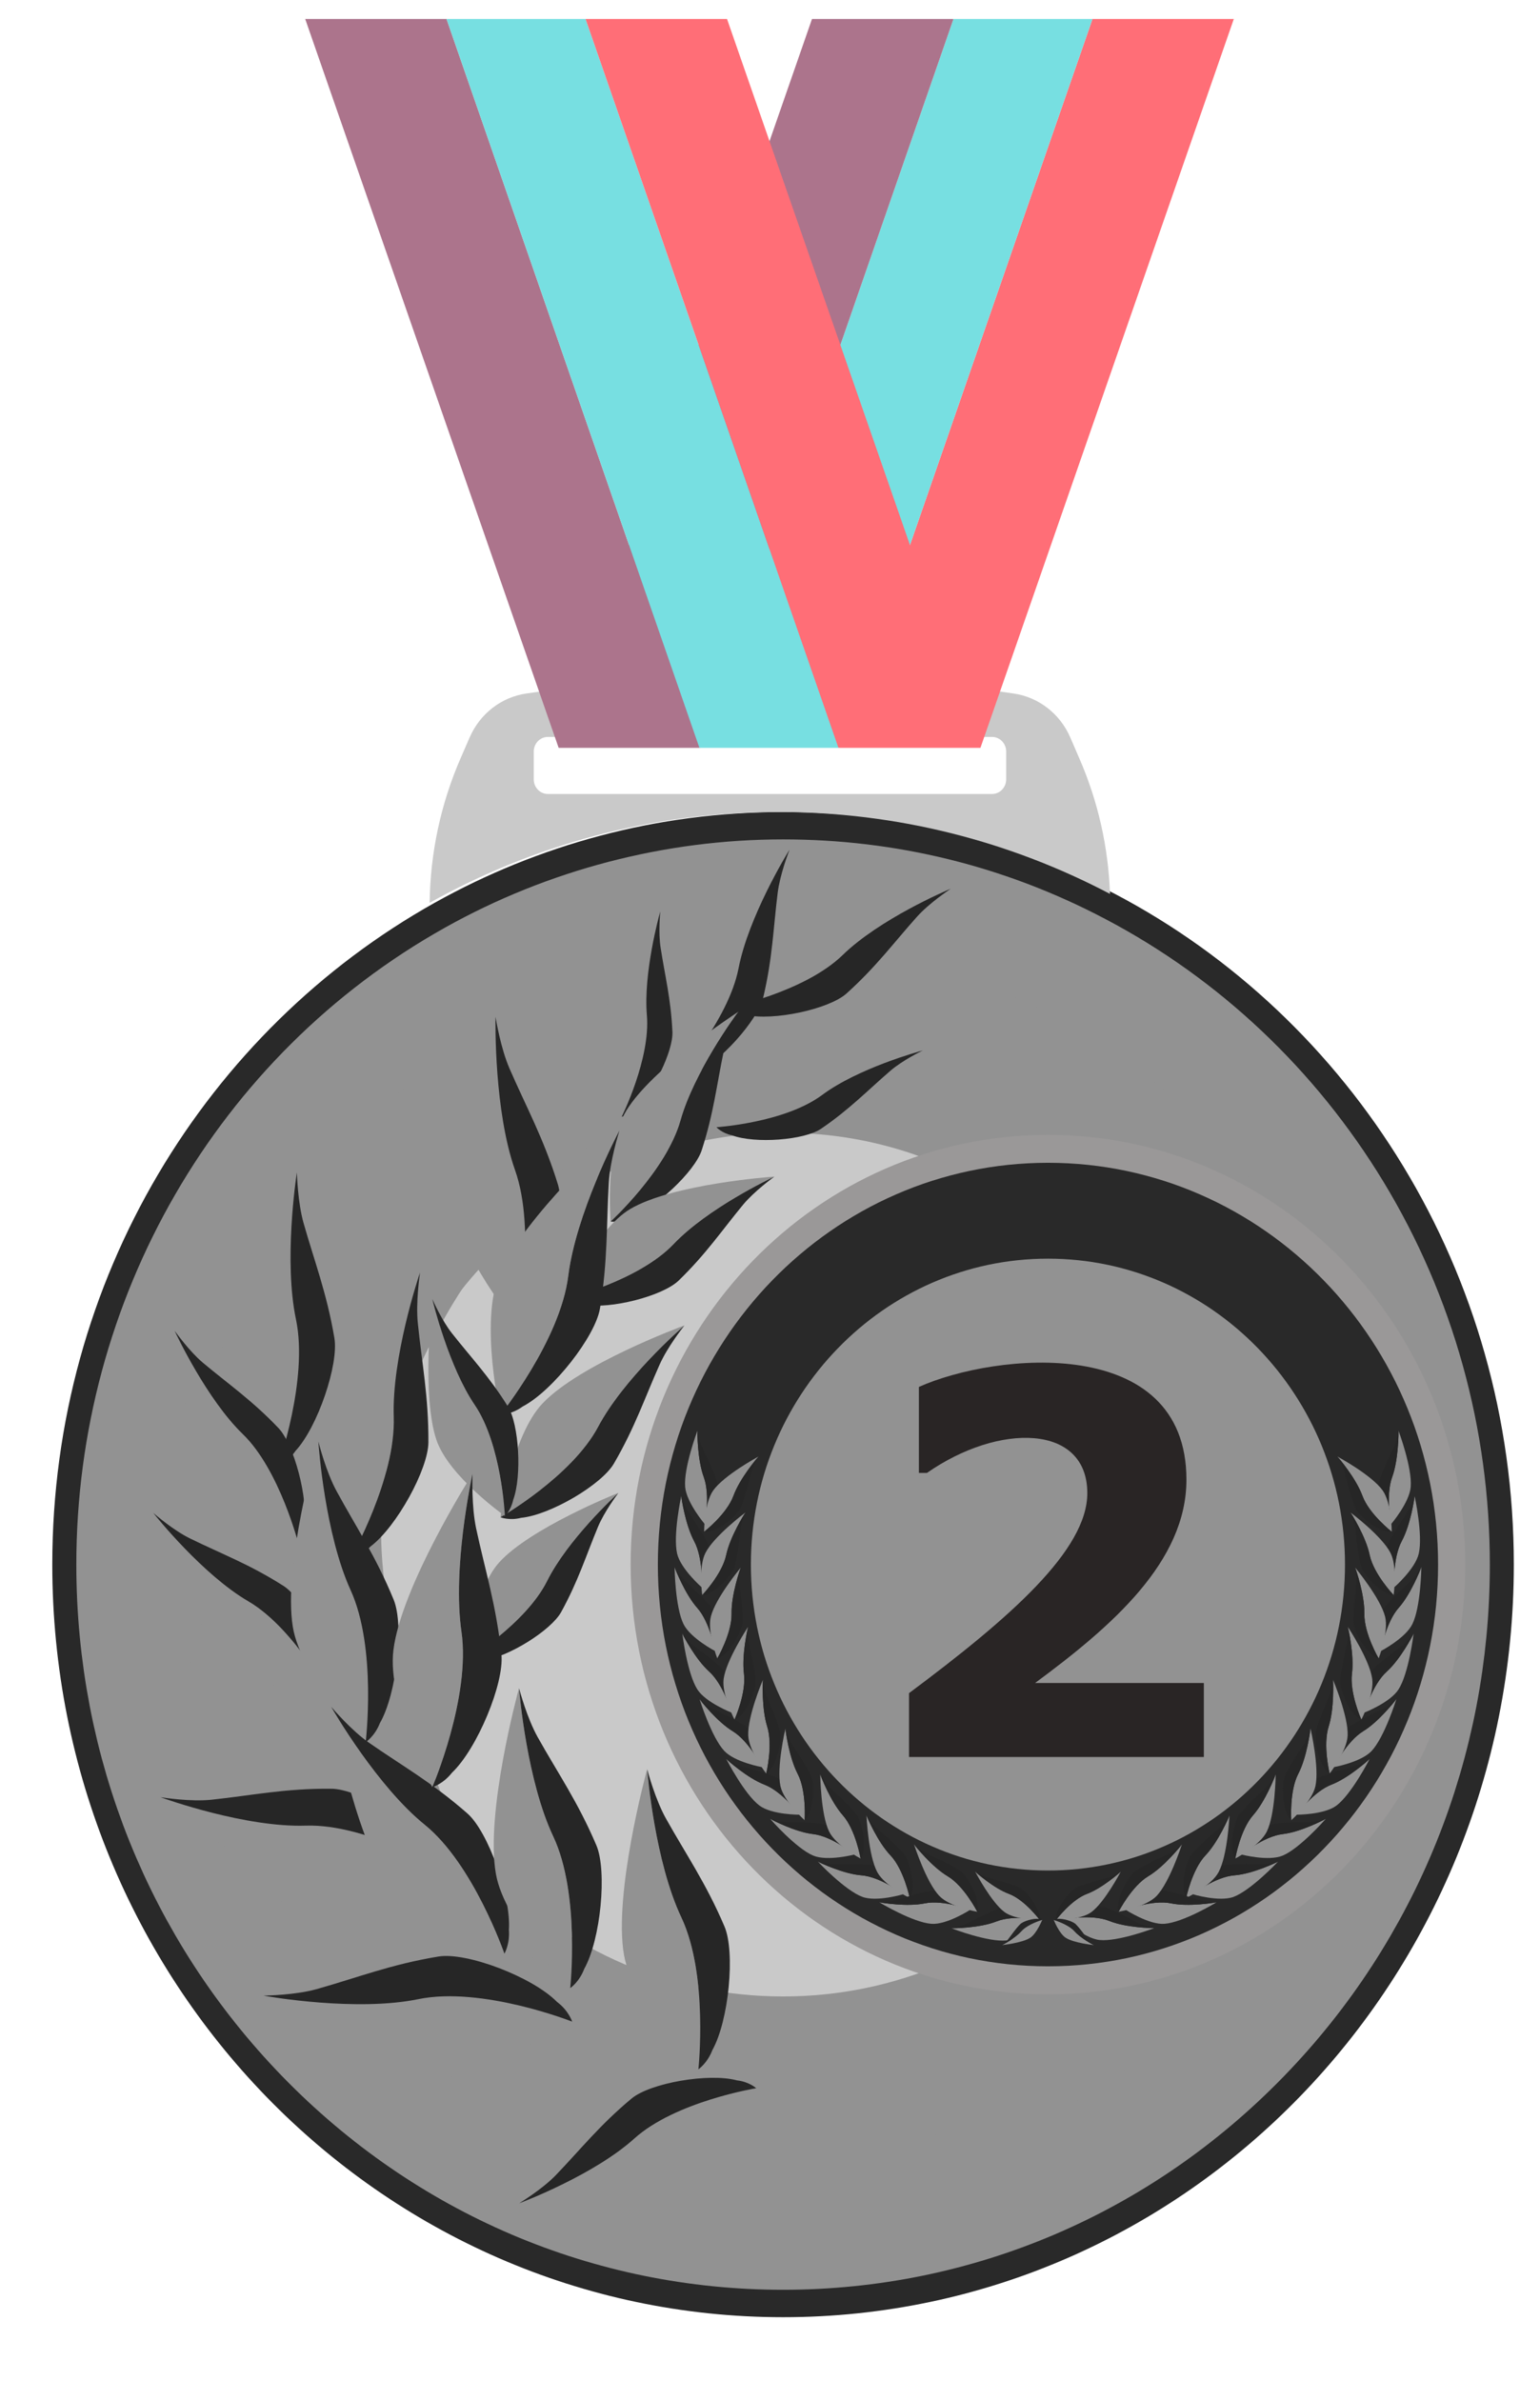 <svg width="22" height="34" viewBox="0 0 22 34" fill="none" xmlns="http://www.w3.org/2000/svg">
<g id="Group 28">
<path id="path604" d="M15.928 12.766C19.311 14.544 21.626 18.165 21.626 22.343C21.626 28.279 16.952 33.092 11.187 33.092C5.421 33.092 0.747 28.279 0.747 22.343C0.747 18.263 2.956 14.714 6.209 12.893C7.689 12.066 9.384 11.596 11.187 11.596C12.894 11.596 14.506 12.018 15.928 12.766Z" fill="#292929"/>
<path id="path606" d="M11.187 32.651C8.512 32.651 5.998 31.579 4.107 29.632C2.216 27.685 1.175 25.097 1.175 22.343C1.175 18.561 3.182 15.088 6.414 13.28C7.869 12.466 9.52 12.036 11.187 12.036C12.788 12.036 14.318 12.414 15.734 13.158C17.353 14.009 18.718 15.299 19.683 16.888C20.675 18.521 21.199 20.407 21.199 22.343C21.199 25.097 20.158 27.685 18.267 29.632C16.375 31.579 13.861 32.651 11.187 32.651Z" fill="#C9C9C9"/>
<path id="path608" d="M11.187 31.395C8.838 31.395 6.631 30.453 4.97 28.744C3.31 27.034 2.396 24.761 2.396 22.343C2.396 19.022 4.158 15.973 6.996 14.386C8.274 13.671 9.723 13.293 11.187 13.293C12.593 13.293 13.937 13.624 15.179 14.278C16.601 15.025 17.8 16.158 18.647 17.553C19.518 18.987 19.978 20.644 19.978 22.343C19.978 24.761 19.064 27.034 17.403 28.744C15.743 30.453 13.535 31.395 11.187 31.395Z" stroke="#929292" stroke-width="2.611" stroke-miterlimit="10"/>
<path id="path610" d="M11.187 28.481C9.594 28.481 8.097 27.843 6.972 26.683C5.846 25.524 5.226 23.983 5.226 22.343C5.226 20.092 6.421 18.024 8.345 16.947C9.211 16.463 10.194 16.207 11.187 16.207C12.14 16.207 13.051 16.431 13.894 16.875C14.858 17.381 15.671 18.149 16.246 19.095C16.836 20.068 17.148 21.191 17.148 22.343C17.148 23.983 16.528 25.524 15.402 26.683C14.276 27.843 12.779 28.481 11.187 28.481V28.481Z" stroke="#C9C9C9" stroke-width="1.865" stroke-miterlimit="10"/>
<path id="path612" d="M11.187 29.817C9.248 29.817 7.425 29.039 6.054 27.628C4.683 26.216 3.928 24.34 3.928 22.343C3.928 19.601 5.384 17.084 7.726 15.773C8.782 15.183 9.978 14.871 11.187 14.871C12.348 14.871 13.457 15.145 14.483 15.684C15.657 16.301 16.647 17.236 17.347 18.388C18.066 19.572 18.446 20.94 18.446 22.343C18.446 24.34 17.691 26.216 16.32 27.628C14.948 29.039 13.126 29.817 11.187 29.817V29.817Z" stroke="#929292" stroke-width="2.611" stroke-miterlimit="10"/>
<path id="path614" d="M14.374 11.13V10.733C14.374 10.618 14.284 10.524 14.172 10.524H7.827C7.715 10.524 7.625 10.618 7.625 10.733V11.13C7.625 11.245 7.715 11.339 7.827 11.339H14.172C14.284 11.339 14.374 11.245 14.374 11.13ZM15.42 10.833C15.686 11.443 15.834 12.1 15.857 12.766C14.435 12.018 12.823 11.596 11.116 11.596C9.313 11.596 7.617 12.066 6.138 12.893C6.146 12.183 6.296 11.482 6.578 10.833L6.71 10.53C6.857 10.192 7.163 9.955 7.52 9.904L7.909 9.848C9.959 9.552 12.04 9.552 14.091 9.848L14.479 9.904C14.836 9.955 15.142 10.192 15.289 10.53L15.42 10.833Z" fill="#C9C9C9"/>
<path id="path616" d="M17.626 0.271L14.007 10.678H11.995L15.604 0.28V0.271H17.626Z" fill="#FF6E77"/>
<path id="path618" d="M15.604 0.271V0.28L11.995 10.678H10.009L13.618 0.28V0.271H15.604Z" fill="#77DFE1"/>
<path id="path620" d="M13.618 0.271V0.28L10.009 10.678H7.98L11.6 0.271H13.618Z" fill="#AC748C"/>
<path id="path622" d="M20.932 22.344C20.932 25.733 18.263 28.481 14.971 28.481C11.678 28.481 9.009 25.733 9.009 22.344C9.009 18.954 11.678 16.207 14.971 16.207C18.263 16.207 20.932 18.954 20.932 22.344Z" fill="#9A9898"/>
<path id="path624" d="M4.36 0.271L7.98 10.678H9.991L6.382 0.28V0.271H4.36Z" fill="#AC748C"/>
<path id="path626" d="M6.382 0.271V0.28L9.991 10.678H11.977L8.368 0.28V0.271H6.382Z" fill="#77DFE1"/>
<path id="path628" d="M8.368 0.271V0.28L11.977 10.678H14.006L10.386 0.271H8.368Z" fill="#FF6E77"/>
<path id="path630" d="M20.544 22.344C20.544 25.512 18.049 28.081 14.971 28.081C11.893 28.081 9.398 25.512 9.398 22.344C9.398 19.175 11.893 16.606 14.971 16.606C18.049 16.606 20.544 19.175 20.544 22.344Z" fill="#292929"/>
<path id="path632" d="M19.214 22.344C19.214 24.757 17.314 26.713 14.971 26.713C12.627 26.713 10.727 24.757 10.727 22.344C10.727 19.931 12.627 17.975 14.971 17.975C17.314 17.975 19.214 19.931 19.214 22.344Z" fill="#929292"/>
<path id="path634" d="M9.963 20.433C9.963 20.433 9.963 20.433 9.963 20.434C9.963 20.46 9.961 20.842 10.054 21.095C10.15 21.358 10.068 21.766 10.068 21.766C10.068 21.766 9.807 21.459 9.788 21.235C9.765 20.965 9.957 20.449 9.963 20.433Z" fill="#929292"/>
<path id="path636" d="M10.025 20.655C10.099 20.822 10.175 20.955 10.239 21.153C10.276 21.269 10.221 21.565 10.137 21.688C10.11 21.744 10.068 21.766 10.068 21.766C10.068 21.766 10.15 21.358 10.054 21.095C9.961 20.842 9.962 20.46 9.963 20.434C9.966 20.448 9.986 20.569 10.025 20.655Z" fill="#262626"/>
<path id="path638" d="M10.835 20.802C10.835 20.802 10.835 20.802 10.834 20.803C10.817 20.822 10.571 21.108 10.478 21.361C10.382 21.624 10.059 21.875 10.059 21.875C10.059 21.875 10.059 21.467 10.189 21.285C10.345 21.067 10.82 20.809 10.835 20.802Z" fill="#929292"/>
<path id="path640" d="M10.739 21.011C10.688 21.186 10.66 21.338 10.58 21.53C10.534 21.643 10.303 21.828 10.161 21.863C10.104 21.886 10.059 21.875 10.059 21.875C10.059 21.875 10.382 21.624 10.478 21.361C10.571 21.108 10.817 20.822 10.834 20.803C10.827 20.815 10.766 20.92 10.739 21.011Z" fill="#262626"/>
<path id="path642" d="M9.732 21.367C9.732 21.367 9.732 21.368 9.732 21.368C9.736 21.395 9.789 21.772 9.916 22.009C10.049 22.255 10.026 22.67 10.026 22.67C10.026 22.67 9.724 22.406 9.673 22.187C9.613 21.923 9.728 21.384 9.732 21.367Z" fill="#929292"/>
<path id="path644" d="M9.825 21.578C9.922 21.731 10.016 21.852 10.108 22.038C10.161 22.147 10.149 22.448 10.083 22.582C10.064 22.642 10.026 22.67 10.026 22.67C10.026 22.67 10.049 22.255 9.916 22.009C9.789 21.772 9.736 21.395 9.732 21.368C9.737 21.382 9.775 21.498 9.825 21.578Z" fill="#262626"/>
<path id="path646" d="M10.647 21.601C10.647 21.601 10.647 21.601 10.647 21.602C10.633 21.624 10.43 21.943 10.374 22.208C10.316 22.482 10.032 22.779 10.032 22.779C10.032 22.779 9.975 22.375 10.078 22.177C10.201 21.937 10.634 21.611 10.647 21.601Z" fill="#929292"/>
<path id="path648" d="M10.582 21.823C10.556 22.003 10.55 22.158 10.499 22.36C10.469 22.478 10.267 22.696 10.131 22.752C10.079 22.784 10.032 22.779 10.032 22.779C10.032 22.779 10.316 22.482 10.374 22.208C10.43 21.943 10.633 21.624 10.647 21.602C10.641 21.616 10.595 21.728 10.582 21.823Z" fill="#262626"/>
<path id="path650" d="M9.637 22.382C9.637 22.382 9.637 22.382 9.637 22.383C9.647 22.407 9.783 22.762 9.96 22.962C10.145 23.169 10.216 23.579 10.216 23.579C10.216 23.579 9.863 23.395 9.764 23.193C9.646 22.951 9.637 22.399 9.637 22.382Z" fill="#929292"/>
<path id="path652" d="M9.775 22.564C9.904 22.691 10.022 22.785 10.153 22.945C10.229 23.038 10.285 23.334 10.252 23.48C10.246 23.543 10.216 23.579 10.216 23.579C10.216 23.579 10.145 23.169 9.96 22.962C9.783 22.762 9.647 22.407 9.637 22.383C9.645 22.395 9.708 22.499 9.775 22.564Z" fill="#262626"/>
<path id="path654" d="M10.58 22.39C10.58 22.391 10.58 22.391 10.58 22.392C10.571 22.417 10.445 22.776 10.451 23.046C10.456 23.327 10.247 23.684 10.247 23.684C10.247 23.684 10.1 23.305 10.155 23.087C10.221 22.824 10.569 22.404 10.58 22.39Z" fill="#929292"/>
<path id="path656" d="M10.566 22.622C10.582 22.804 10.611 22.956 10.607 23.165C10.604 23.286 10.456 23.547 10.337 23.634C10.293 23.677 10.247 23.684 10.247 23.684C10.247 23.684 10.456 23.327 10.451 23.046C10.445 22.776 10.571 22.417 10.58 22.392C10.578 22.406 10.558 22.527 10.566 22.622Z" fill="#262626"/>
<path id="path658" d="M9.748 23.333C9.748 23.334 9.749 23.334 9.749 23.334C9.761 23.358 9.934 23.695 10.132 23.873C10.337 24.058 10.451 24.458 10.451 24.458C10.451 24.458 10.08 24.314 9.961 24.125C9.818 23.898 9.75 23.35 9.748 23.333Z" fill="#929292"/>
<path id="path660" d="M9.905 23.499C10.046 23.61 10.174 23.69 10.321 23.834C10.407 23.918 10.494 24.207 10.476 24.355C10.478 24.418 10.451 24.458 10.451 24.458C10.451 24.458 10.337 24.058 10.132 23.873C9.934 23.695 9.761 23.358 9.749 23.334C9.758 23.345 9.831 23.441 9.905 23.499Z" fill="#262626"/>
<path id="path662" d="M10.686 23.235C10.686 23.236 10.686 23.236 10.686 23.236C10.68 23.262 10.594 23.633 10.628 23.902C10.663 24.18 10.493 24.558 10.493 24.558C10.493 24.558 10.307 24.198 10.338 23.975C10.376 23.707 10.677 23.249 10.686 23.235Z" fill="#929292"/>
<path id="path664" d="M10.698 23.467C10.733 23.646 10.777 23.793 10.795 24.002C10.806 24.123 10.687 24.399 10.578 24.498C10.538 24.546 10.493 24.558 10.493 24.558C10.493 24.558 10.663 24.18 10.628 23.902C10.594 23.633 10.68 23.262 10.686 23.236C10.686 23.251 10.679 23.373 10.698 23.467Z" fill="#262626"/>
<path id="path666" d="M9.994 24.266C9.994 24.267 9.994 24.267 9.995 24.267C10.01 24.288 10.241 24.586 10.468 24.724C10.703 24.867 10.887 25.237 10.887 25.237C10.887 25.237 10.497 25.167 10.346 25.004C10.164 24.808 9.999 24.282 9.994 24.266Z" fill="#929292"/>
<path id="path668" d="M10.178 24.399C10.336 24.481 10.477 24.536 10.647 24.649C10.747 24.715 10.884 24.982 10.893 25.132C10.906 25.193 10.887 25.237 10.887 25.237C10.887 25.237 10.703 24.867 10.468 24.724C10.241 24.586 10.01 24.288 9.994 24.267C10.005 24.276 10.095 24.357 10.178 24.399Z" fill="#262626"/>
<path id="path670" d="M10.898 23.991C10.898 23.991 10.898 23.992 10.898 23.992C10.896 24.019 10.879 24.4 10.96 24.657C11.045 24.924 10.946 25.328 10.946 25.328C10.946 25.328 10.698 25.009 10.689 24.785C10.678 24.514 10.891 24.007 10.898 23.991Z" fill="#929292"/>
<path id="path672" d="M10.951 24.216C11.018 24.386 11.088 24.522 11.143 24.723C11.175 24.84 11.108 25.134 11.018 25.253C10.989 25.308 10.946 25.328 10.946 25.328C10.946 25.328 11.045 24.924 10.96 24.657C10.879 24.4 10.897 24.019 10.898 23.992C10.9 24.007 10.916 24.128 10.951 24.216Z" fill="#262626"/>
<path id="path674" d="M10.376 25.122C10.377 25.122 10.377 25.122 10.377 25.122C10.396 25.14 10.675 25.392 10.921 25.487C11.177 25.585 11.421 25.916 11.421 25.916C11.421 25.916 11.025 25.918 10.849 25.785C10.636 25.625 10.384 25.137 10.376 25.122Z" fill="#929292"/>
<path id="path676" d="M10.58 25.22C10.751 25.272 10.898 25.3 11.085 25.381C11.194 25.428 11.375 25.666 11.41 25.812C11.432 25.87 11.421 25.916 11.421 25.916C11.421 25.916 11.177 25.585 10.921 25.487C10.675 25.392 10.396 25.14 10.377 25.122C10.39 25.13 10.491 25.192 10.58 25.22Z" fill="#262626"/>
<path id="path678" d="M11.22 24.688C11.22 24.688 11.22 24.688 11.22 24.689C11.223 24.715 11.271 25.094 11.395 25.332C11.524 25.58 11.495 25.995 11.495 25.995C11.495 25.995 11.196 25.726 11.149 25.507C11.092 25.242 11.216 24.704 11.22 24.688Z" fill="#929292"/>
<path id="path680" d="M11.31 24.9C11.405 25.055 11.497 25.176 11.586 25.364C11.638 25.474 11.621 25.775 11.553 25.908C11.533 25.968 11.495 25.995 11.495 25.995C11.495 25.995 11.524 25.58 11.395 25.332C11.271 25.094 11.223 24.715 11.22 24.689C11.225 24.703 11.261 24.819 11.31 24.9Z" fill="#262626"/>
<path id="path682" d="M11.003 25.976C11.003 25.976 11.003 25.976 11.004 25.976C11.027 25.989 11.356 26.163 11.617 26.193C11.889 26.224 12.204 26.485 12.204 26.485C12.204 26.485 11.82 26.585 11.618 26.5C11.374 26.398 11.014 25.989 11.003 25.976Z" fill="#929292"/>
<path id="path684" d="M11.224 26.02C11.401 26.027 11.551 26.018 11.752 26.05C11.868 26.068 12.1 26.253 12.168 26.386C12.204 26.436 12.204 26.485 12.204 26.485C12.204 26.485 11.889 26.224 11.617 26.193C11.356 26.163 11.027 25.989 11.004 25.976C11.018 25.98 11.131 26.016 11.224 26.02Z" fill="#262626"/>
<path id="path686" d="M11.718 25.343C11.718 25.344 11.718 25.344 11.719 25.344C11.728 25.369 11.863 25.724 12.04 25.924C12.224 26.132 12.294 26.542 12.294 26.542C12.294 26.542 11.941 26.357 11.844 26.155C11.726 25.913 11.718 25.36 11.718 25.343Z" fill="#929292"/>
<path id="path688" d="M11.856 25.527C11.984 25.653 12.103 25.748 12.233 25.908C12.309 26.001 12.364 26.297 12.33 26.444C12.325 26.506 12.294 26.542 12.294 26.542C12.294 26.542 12.224 26.132 12.04 25.924C11.863 25.724 11.728 25.369 11.719 25.344C11.726 25.357 11.789 25.46 11.856 25.527Z" fill="#262626"/>
<path id="path690" d="M11.686 26.588C11.686 26.588 11.686 26.588 11.687 26.588C11.71 26.599 12.046 26.762 12.308 26.782C12.58 26.803 12.905 27.051 12.905 27.051C12.905 27.051 12.524 27.166 12.319 27.089C12.071 26.996 11.697 26.6 11.686 26.588Z" fill="#929292"/>
<path id="path692" d="M11.908 26.623C12.086 26.624 12.235 26.609 12.437 26.633C12.554 26.647 12.792 26.824 12.865 26.954C12.902 27.003 12.905 27.051 12.905 27.051C12.905 27.051 12.58 26.803 12.308 26.782C12.046 26.762 11.71 26.599 11.687 26.588C11.701 26.591 11.815 26.623 11.908 26.623Z" fill="#262626"/>
<path id="path694" d="M12.378 25.929C12.378 25.929 12.379 25.929 12.379 25.93C12.389 25.954 12.537 26.304 12.721 26.497C12.912 26.698 12.996 27.105 12.996 27.105C12.996 27.105 12.637 26.933 12.532 26.735C12.406 26.498 12.379 25.946 12.378 25.929Z" fill="#929292"/>
<path id="path696" d="M12.522 26.107C12.655 26.228 12.777 26.319 12.913 26.474C12.992 26.564 13.058 26.858 13.029 27.005C13.026 27.068 12.996 27.105 12.996 27.105C12.996 27.105 12.912 26.698 12.721 26.497C12.537 26.304 12.389 25.954 12.379 25.93C12.387 25.942 12.453 26.043 12.522 26.107Z" fill="#262626"/>
<path id="path698" d="M12.563 27.168C12.564 27.168 12.564 27.168 12.564 27.168C12.59 27.172 12.955 27.235 13.213 27.182C13.481 27.127 13.858 27.275 13.858 27.275C13.858 27.275 13.522 27.492 13.304 27.474C13.042 27.454 12.578 27.177 12.563 27.168Z" fill="#929292"/>
<path id="path700" d="M12.787 27.14C12.958 27.092 13.098 27.036 13.298 27.003C13.415 26.984 13.691 27.088 13.795 27.193C13.844 27.23 13.858 27.276 13.858 27.276C13.858 27.276 13.481 27.127 13.213 27.182C12.955 27.235 12.59 27.172 12.564 27.168C12.579 27.167 12.697 27.165 12.787 27.14Z" fill="#262626"/>
<path id="path702" d="M13.593 27.538C13.594 27.538 13.594 27.538 13.595 27.538C13.62 27.538 13.991 27.537 14.236 27.44C14.491 27.339 14.888 27.421 14.888 27.421C14.888 27.421 14.591 27.692 14.374 27.712C14.112 27.737 13.609 27.544 13.593 27.538Z" fill="#929292"/>
<path id="path704" d="M13.809 27.472C13.97 27.395 14.099 27.316 14.291 27.249C14.403 27.21 14.692 27.265 14.812 27.35C14.866 27.378 14.888 27.421 14.888 27.421C14.888 27.421 14.491 27.339 14.236 27.44C13.991 27.537 13.62 27.538 13.594 27.538C13.609 27.535 13.725 27.512 13.809 27.472Z" fill="#262626"/>
<path id="path706" d="M13.058 26.341C13.058 26.341 13.058 26.341 13.059 26.342C13.075 26.362 13.309 26.658 13.537 26.794C13.773 26.934 13.961 27.302 13.961 27.302C13.961 27.302 13.57 27.236 13.418 27.075C13.233 26.881 13.063 26.357 13.058 26.341Z" fill="#929292"/>
<path id="path708" d="M13.243 26.472C13.403 26.552 13.544 26.605 13.715 26.717C13.815 26.782 13.956 27.047 13.966 27.197C13.98 27.258 13.961 27.302 13.961 27.302C13.961 27.302 13.773 26.934 13.537 26.794C13.309 26.658 13.075 26.362 13.059 26.342C13.07 26.351 13.16 26.43 13.243 26.472Z" fill="#262626"/>
<path id="path710" d="M13.932 26.731C13.932 26.731 13.932 26.731 13.933 26.731C13.95 26.746 14.195 26.965 14.412 27.046C14.636 27.129 14.853 27.418 14.853 27.418C14.853 27.418 14.506 27.422 14.351 27.307C14.163 27.169 13.939 26.744 13.932 26.731Z" fill="#929292"/>
<path id="path712" d="M14.111 26.815C14.261 26.859 14.39 26.882 14.554 26.952C14.65 26.992 14.81 27.198 14.842 27.326C14.863 27.377 14.853 27.418 14.853 27.418C14.853 27.418 14.636 27.129 14.412 27.046C14.195 26.965 13.949 26.746 13.932 26.731C13.943 26.737 14.033 26.792 14.111 26.815Z" fill="#262626"/>
<path id="path714" d="M14.315 27.778C14.315 27.778 14.315 27.778 14.316 27.778C14.328 27.772 14.499 27.684 14.591 27.581C14.686 27.475 14.888 27.419 14.888 27.419C14.888 27.419 14.811 27.614 14.715 27.675C14.599 27.748 14.324 27.777 14.315 27.778Z" fill="#929292"/>
<path id="path716" d="M14.4 27.697C14.458 27.623 14.5 27.556 14.574 27.48C14.617 27.436 14.762 27.393 14.837 27.404C14.868 27.404 14.888 27.419 14.888 27.419C14.888 27.419 14.686 27.475 14.591 27.581C14.499 27.684 14.328 27.772 14.316 27.778C14.322 27.773 14.37 27.735 14.4 27.697Z" fill="#262626"/>
<path id="path718" d="M19.979 20.433C19.979 20.433 19.979 20.433 19.979 20.434C19.979 20.46 19.98 20.842 19.888 21.095C19.792 21.358 19.873 21.766 19.873 21.766C19.873 21.766 20.135 21.459 20.153 21.235C20.176 20.965 19.985 20.449 19.979 20.433Z" fill="#929292"/>
<path id="path720" d="M19.917 20.655C19.843 20.822 19.767 20.955 19.703 21.153C19.665 21.269 19.721 21.565 19.805 21.688C19.832 21.744 19.873 21.766 19.873 21.766C19.873 21.766 19.792 21.358 19.888 21.095C19.981 20.842 19.979 20.46 19.979 20.434C19.976 20.448 19.955 20.569 19.917 20.655Z" fill="#262626"/>
<path id="path722" d="M19.107 20.802C19.107 20.802 19.107 20.802 19.107 20.803C19.124 20.822 19.37 21.108 19.463 21.361C19.559 21.624 19.882 21.875 19.882 21.875C19.882 21.875 19.882 21.467 19.752 21.285C19.596 21.067 19.121 20.809 19.107 20.802Z" fill="#929292"/>
<path id="path724" d="M19.203 21.011C19.254 21.186 19.282 21.338 19.361 21.53C19.407 21.643 19.639 21.828 19.781 21.863C19.837 21.886 19.883 21.875 19.883 21.875C19.883 21.875 19.56 21.624 19.463 21.361C19.37 21.108 19.125 20.822 19.107 20.803C19.115 20.815 19.176 20.92 19.203 21.011Z" fill="#262626"/>
<path id="path726" d="M20.209 21.367C20.209 21.367 20.209 21.368 20.209 21.368C20.206 21.395 20.153 21.772 20.025 22.009C19.893 22.255 19.916 22.67 19.916 22.67C19.916 22.67 20.218 22.406 20.268 22.187C20.329 21.923 20.213 21.384 20.209 21.367Z" fill="#929292"/>
<path id="path728" d="M20.116 21.578C20.019 21.731 19.925 21.852 19.834 22.038C19.78 22.147 19.793 22.448 19.859 22.582C19.878 22.642 19.916 22.67 19.916 22.67C19.916 22.67 19.893 22.255 20.025 22.009C20.153 21.772 20.206 21.395 20.209 21.368C20.204 21.382 20.167 21.498 20.116 21.578Z" fill="#262626"/>
<path id="path730" d="M19.294 21.601C19.294 21.601 19.294 21.601 19.295 21.602C19.309 21.624 19.512 21.943 19.567 22.208C19.625 22.482 19.909 22.779 19.909 22.779C19.909 22.779 19.967 22.375 19.864 22.177C19.741 21.937 19.308 21.611 19.294 21.601Z" fill="#929292"/>
<path id="path732" d="M19.36 21.823C19.385 22.003 19.391 22.158 19.443 22.36C19.472 22.478 19.675 22.696 19.81 22.752C19.863 22.784 19.909 22.779 19.909 22.779C19.909 22.779 19.625 22.482 19.567 22.208C19.512 21.943 19.309 21.624 19.295 21.602C19.3 21.616 19.346 21.728 19.36 21.823Z" fill="#262626"/>
<path id="path734" d="M20.305 22.382C20.305 22.382 20.304 22.382 20.304 22.383C20.295 22.407 20.159 22.762 19.981 22.962C19.797 23.169 19.726 23.579 19.726 23.579C19.726 23.579 20.079 23.395 20.177 23.193C20.296 22.951 20.305 22.399 20.305 22.382Z" fill="#929292"/>
<path id="path736" d="M20.167 22.564C20.038 22.691 19.919 22.785 19.788 22.945C19.712 23.038 19.656 23.334 19.69 23.48C19.695 23.543 19.726 23.579 19.726 23.579C19.726 23.579 19.797 23.169 19.981 22.962C20.159 22.762 20.295 22.407 20.304 22.383C20.296 22.395 20.234 22.499 20.167 22.564Z" fill="#262626"/>
<path id="path738" d="M19.362 22.39C19.362 22.391 19.362 22.391 19.362 22.392C19.371 22.417 19.496 22.776 19.491 23.046C19.486 23.327 19.695 23.684 19.695 23.684C19.695 23.684 19.842 23.305 19.787 23.087C19.72 22.824 19.373 22.404 19.362 22.39Z" fill="#929292"/>
<path id="path740" d="M19.375 22.622C19.36 22.804 19.331 22.956 19.335 23.165C19.337 23.286 19.486 23.547 19.605 23.634C19.649 23.677 19.695 23.684 19.695 23.684C19.695 23.684 19.486 23.327 19.491 23.046C19.496 22.776 19.371 22.417 19.362 22.392C19.364 22.406 19.383 22.527 19.375 22.622Z" fill="#262626"/>
<path id="path742" d="M20.194 23.333C20.193 23.334 20.193 23.334 20.193 23.334C20.181 23.358 20.008 23.695 19.81 23.873C19.605 24.058 19.49 24.458 19.49 24.458C19.49 24.458 19.861 24.314 19.98 24.125C20.124 23.898 20.192 23.35 20.194 23.333Z" fill="#929292"/>
<path id="path744" d="M20.037 23.499C19.895 23.61 19.767 23.69 19.62 23.834C19.534 23.918 19.447 24.207 19.465 24.355C19.464 24.418 19.49 24.458 19.49 24.458C19.49 24.458 19.605 24.058 19.81 23.873C20.008 23.695 20.181 23.358 20.193 23.334C20.184 23.345 20.11 23.441 20.037 23.499Z" fill="#262626"/>
<path id="path746" d="M19.255 23.235C19.255 23.236 19.255 23.236 19.255 23.236C19.262 23.262 19.348 23.633 19.314 23.902C19.279 24.18 19.448 24.558 19.448 24.558C19.448 24.558 19.635 24.198 19.603 23.975C19.566 23.707 19.265 23.249 19.255 23.235Z" fill="#929292"/>
<path id="path748" d="M19.244 23.467C19.209 23.646 19.164 23.793 19.146 24.002C19.136 24.123 19.255 24.399 19.364 24.498C19.403 24.546 19.448 24.558 19.448 24.558C19.448 24.558 19.279 24.18 19.314 23.902C19.348 23.633 19.262 23.262 19.255 23.236C19.256 23.251 19.262 23.373 19.244 23.467Z" fill="#262626"/>
<path id="path750" d="M19.948 24.266C19.948 24.267 19.947 24.267 19.947 24.267C19.931 24.288 19.7 24.586 19.474 24.724C19.239 24.867 19.054 25.237 19.054 25.237C19.054 25.237 19.445 25.167 19.596 25.004C19.778 24.808 19.943 24.282 19.948 24.266Z" fill="#929292"/>
<path id="path752" d="M19.764 24.399C19.605 24.481 19.465 24.536 19.294 24.649C19.195 24.715 19.057 24.982 19.048 25.132C19.035 25.193 19.054 25.237 19.054 25.237C19.054 25.237 19.239 24.867 19.474 24.724C19.7 24.586 19.931 24.288 19.947 24.267C19.936 24.276 19.847 24.357 19.764 24.399Z" fill="#262626"/>
<path id="path754" d="M19.044 23.991C19.044 23.991 19.044 23.992 19.044 23.992C19.045 24.019 19.063 24.4 18.981 24.657C18.896 24.924 18.995 25.328 18.995 25.328C18.995 25.328 19.243 25.009 19.252 24.785C19.263 24.514 19.05 24.007 19.044 23.991Z" fill="#929292"/>
<path id="path756" d="M18.991 24.216C18.924 24.386 18.854 24.522 18.799 24.723C18.766 24.84 18.834 25.134 18.923 25.253C18.953 25.308 18.995 25.328 18.995 25.328C18.995 25.328 18.896 24.924 18.981 24.657C19.063 24.4 19.045 24.019 19.044 23.992C19.041 24.007 19.026 24.128 18.991 24.216Z" fill="#262626"/>
<path id="path758" d="M19.565 25.122C19.565 25.122 19.565 25.122 19.564 25.122C19.545 25.14 19.267 25.392 19.02 25.487C18.765 25.585 18.52 25.916 18.52 25.916C18.52 25.916 18.917 25.918 19.093 25.785C19.305 25.625 19.558 25.137 19.565 25.122Z" fill="#929292"/>
<path id="path760" d="M19.361 25.22C19.191 25.272 19.044 25.3 18.856 25.381C18.747 25.428 18.567 25.666 18.532 25.812C18.509 25.87 18.52 25.916 18.52 25.916C18.52 25.916 18.765 25.585 19.02 25.487C19.267 25.392 19.545 25.14 19.564 25.122C19.552 25.13 19.45 25.192 19.361 25.22Z" fill="#262626"/>
<path id="path762" d="M18.722 24.688C18.722 24.688 18.721 24.688 18.721 24.689C18.718 24.715 18.671 25.094 18.547 25.332C18.418 25.58 18.447 25.995 18.447 25.995C18.447 25.995 18.745 25.726 18.792 25.507C18.849 25.242 18.726 24.704 18.722 24.688Z" fill="#929292"/>
<path id="path764" d="M18.631 24.9C18.537 25.055 18.445 25.176 18.356 25.364C18.304 25.474 18.321 25.775 18.389 25.908C18.408 25.968 18.447 25.995 18.447 25.995C18.447 25.995 18.418 25.58 18.547 25.332C18.671 25.094 18.718 24.715 18.721 24.689C18.717 24.703 18.681 24.819 18.631 24.9Z" fill="#262626"/>
<path id="path766" d="M18.939 25.976C18.939 25.976 18.938 25.976 18.938 25.976C18.915 25.989 18.585 26.163 18.324 26.193C18.053 26.224 17.737 26.485 17.737 26.485C17.737 26.485 18.121 26.585 18.324 26.5C18.568 26.398 18.928 25.989 18.939 25.976Z" fill="#929292"/>
<path id="path768" d="M18.718 26.02C18.541 26.027 18.391 26.018 18.19 26.05C18.073 26.068 17.842 26.253 17.773 26.386C17.737 26.436 17.737 26.485 17.737 26.485C17.737 26.485 18.053 26.224 18.324 26.193C18.585 26.163 18.915 25.989 18.938 25.976C18.924 25.98 18.811 26.016 18.718 26.02Z" fill="#262626"/>
<path id="path770" d="M18.224 25.343C18.223 25.344 18.223 25.344 18.223 25.344C18.214 25.369 18.078 25.724 17.901 25.924C17.718 26.132 17.647 26.542 17.647 26.542C17.647 26.542 18 26.357 18.098 26.155C18.216 25.913 18.224 25.36 18.224 25.343Z" fill="#929292"/>
<path id="path772" d="M18.086 25.527C17.957 25.653 17.839 25.748 17.709 25.908C17.632 26.001 17.577 26.297 17.611 26.444C17.617 26.506 17.647 26.542 17.647 26.542C17.647 26.542 17.718 26.132 17.901 25.924C18.078 25.724 18.214 25.369 18.223 25.344C18.215 25.357 18.153 25.46 18.086 25.527Z" fill="#262626"/>
<path id="path774" d="M18.256 26.588C18.256 26.588 18.255 26.588 18.255 26.588C18.232 26.599 17.896 26.762 17.634 26.782C17.362 26.803 17.037 27.051 17.037 27.051C17.037 27.051 17.417 27.166 17.623 27.089C17.87 26.996 18.244 26.6 18.256 26.588Z" fill="#929292"/>
<path id="path776" d="M18.034 26.623C17.856 26.624 17.707 26.609 17.505 26.633C17.387 26.647 17.149 26.824 17.077 26.954C17.039 27.003 17.037 27.051 17.037 27.051C17.037 27.051 17.362 26.803 17.634 26.782C17.896 26.762 18.232 26.599 18.255 26.588C18.241 26.591 18.126 26.623 18.034 26.623Z" fill="#262626"/>
<path id="path778" d="M17.563 25.929C17.563 25.929 17.563 25.929 17.563 25.93C17.553 25.954 17.405 26.304 17.221 26.497C17.03 26.698 16.945 27.105 16.945 27.105C16.945 27.105 17.305 26.933 17.409 26.735C17.536 26.498 17.563 25.946 17.563 25.929Z" fill="#929292"/>
<path id="path780" d="M17.419 26.107C17.287 26.228 17.165 26.319 17.029 26.474C16.949 26.564 16.884 26.858 16.913 27.005C16.916 27.068 16.945 27.105 16.945 27.105C16.945 27.105 17.03 26.698 17.221 26.497C17.405 26.304 17.553 25.954 17.563 25.93C17.555 25.942 17.488 26.043 17.419 26.107Z" fill="#262626"/>
<path id="path782" d="M17.378 27.168C17.378 27.168 17.378 27.168 17.377 27.168C17.352 27.172 16.986 27.235 16.728 27.182C16.461 27.127 16.083 27.275 16.083 27.275C16.083 27.275 16.419 27.492 16.637 27.474C16.9 27.454 17.364 27.177 17.378 27.168Z" fill="#929292"/>
<path id="path784" d="M17.155 27.14C16.983 27.092 16.844 27.036 16.643 27.003C16.526 26.984 16.251 27.088 16.147 27.193C16.098 27.23 16.083 27.276 16.083 27.276C16.083 27.276 16.461 27.127 16.728 27.182C16.986 27.235 17.352 27.172 17.377 27.168C17.363 27.167 17.244 27.165 17.155 27.14Z" fill="#262626"/>
<path id="path786" d="M16.884 26.341C16.884 26.341 16.883 26.341 16.883 26.342C16.867 26.362 16.633 26.658 16.405 26.794C16.169 26.934 15.98 27.302 15.98 27.302C15.98 27.302 16.371 27.236 16.524 27.075C16.708 26.881 16.879 26.357 16.884 26.341Z" fill="#929292"/>
<path id="path788" d="M16.699 26.472C16.539 26.552 16.398 26.605 16.226 26.717C16.126 26.782 15.986 27.047 15.975 27.197C15.962 27.258 15.98 27.302 15.98 27.302C15.98 27.302 16.169 26.934 16.405 26.794C16.633 26.658 16.867 26.362 16.883 26.342C16.872 26.351 16.782 26.43 16.699 26.472Z" fill="#262626"/>
<path id="path790" d="M16.488 27.536C16.488 27.536 16.487 27.536 16.487 27.536C16.461 27.536 16.091 27.532 15.846 27.433C15.592 27.331 15.194 27.41 15.194 27.41C15.194 27.41 15.489 27.683 15.707 27.705C15.969 27.732 16.472 27.542 16.488 27.536Z" fill="#929292"/>
<path id="path792" d="M16.273 27.469C16.112 27.39 15.984 27.31 15.792 27.242C15.68 27.202 15.391 27.255 15.271 27.34C15.216 27.367 15.194 27.41 15.194 27.41C15.194 27.41 15.592 27.331 15.846 27.433C16.091 27.532 16.461 27.535 16.487 27.535C16.473 27.533 16.356 27.509 16.273 27.469Z" fill="#262626"/>
<path id="path794" d="M16.01 26.731C16.01 26.731 16.009 26.731 16.009 26.731C15.992 26.746 15.746 26.965 15.53 27.046C15.305 27.129 15.088 27.418 15.088 27.418C15.088 27.418 15.435 27.422 15.591 27.307C15.778 27.169 16.003 26.744 16.01 26.731Z" fill="#929292"/>
<path id="path796" d="M15.831 26.815C15.681 26.859 15.552 26.882 15.387 26.952C15.291 26.992 15.131 27.198 15.1 27.326C15.079 27.377 15.088 27.418 15.088 27.418C15.088 27.418 15.305 27.129 15.53 27.046C15.746 26.965 15.992 26.746 16.009 26.731C15.998 26.737 15.909 26.792 15.831 26.815Z" fill="#262626"/>
<path id="path798" d="M15.626 27.778C15.626 27.778 15.626 27.778 15.626 27.778C15.614 27.772 15.443 27.684 15.351 27.581C15.255 27.475 15.054 27.419 15.054 27.419C15.054 27.419 15.13 27.614 15.227 27.675C15.342 27.748 15.618 27.777 15.626 27.778Z" fill="#929292"/>
<path id="path800" d="M15.541 27.697C15.484 27.623 15.442 27.556 15.368 27.48C15.325 27.436 15.179 27.393 15.104 27.404C15.073 27.404 15.054 27.419 15.054 27.419C15.054 27.419 15.255 27.475 15.351 27.581C15.443 27.684 15.614 27.772 15.626 27.778C15.62 27.773 15.571 27.735 15.541 27.697Z" fill="#262626"/>
<path id="path802" d="M12.465 14.42C9.681 14.999 7.568 16.709 6.373 18.782C5.389 20.489 5.249 21.861 5.665 23.488C7.676 31.691 10.531 27.379 14.366 31.376C14.399 31.411 14.394 31.455 14.367 31.482L14.075 31.764C14.048 31.79 14.005 31.791 13.976 31.761C11.611 29.323 9.776 30.25 7.895 28.899C6.297 27.737 5.606 25.312 5.17 23.294C4.746 21.315 5.322 19.549 6.545 17.889C6.619 17.786 6.849 17.503 6.888 17.459C8.388 15.777 10.141 14.694 12.465 14.42Z" fill="#929292"/>
<path id="path804" d="M4.241 16.74C4.241 16.741 4.242 16.742 4.241 16.744C4.228 16.826 4.053 18.01 4.228 18.841C4.409 19.702 3.973 20.93 3.973 20.93C3.973 20.93 3.298 19.854 3.341 19.148C3.391 18.299 4.215 16.787 4.241 16.74Z" fill="#929292"/>
<path id="path806" d="M4.335 17.461C4.491 18.012 4.667 18.461 4.777 19.108C4.841 19.485 4.538 20.379 4.222 20.72C4.112 20.881 3.973 20.93 3.973 20.93C3.973 20.93 4.409 19.702 4.228 18.841C4.053 18.01 4.228 16.826 4.241 16.744C4.243 16.79 4.255 17.173 4.335 17.461Z" fill="#262626"/>
<path id="path808" d="M6.001 18.171C6 18.172 6.001 18.172 6 18.174C5.973 18.253 5.597 19.386 5.625 20.235C5.655 21.116 5.014 22.245 5.014 22.245C5.014 22.245 4.536 21.062 4.699 20.376C4.895 19.549 5.967 18.212 6.001 18.171Z" fill="#929292"/>
<path id="path810" d="M5.969 18.897C6.027 19.468 6.123 19.942 6.12 20.598C6.118 20.981 5.665 21.805 5.295 22.084C5.159 22.222 5.014 22.245 5.014 22.245C5.014 22.245 5.655 21.116 5.625 20.235C5.597 19.386 5.973 18.253 6 18.174C5.994 18.22 5.939 18.599 5.969 18.897Z" fill="#262626"/>
<path id="path812" d="M2.493 19.001C2.493 19.003 2.494 19.003 2.494 19.004C2.524 19.068 2.957 19.984 3.468 20.48C3.999 20.993 4.27 22.07 4.27 22.07C4.27 22.07 3.292 21.652 2.991 21.136C2.628 20.516 2.496 19.047 2.493 19.001Z" fill="#929292"/>
<path id="path814" d="M2.897 19.46C3.264 19.768 3.599 19.996 3.978 20.394C4.2 20.626 4.407 21.404 4.345 21.8C4.344 21.967 4.27 22.07 4.27 22.07C4.27 22.07 3.999 20.993 3.468 20.48C2.956 19.984 2.524 19.068 2.494 19.004C2.518 19.035 2.705 19.298 2.897 19.46Z" fill="#262626"/>
<path id="path816" d="M2.187 21.604C2.188 21.605 2.189 21.605 2.19 21.606C2.236 21.665 2.902 22.492 3.547 22.868C4.217 23.257 4.756 24.291 4.756 24.291C4.756 24.291 3.652 24.114 3.218 23.664C2.695 23.122 2.202 21.65 2.187 21.604Z" fill="#929292"/>
<path id="path818" d="M2.713 21.97C3.165 22.192 3.563 22.338 4.049 22.648C4.333 22.829 4.734 23.572 4.768 23.994C4.807 24.166 4.756 24.291 4.756 24.291C4.756 24.291 4.216 23.257 3.547 22.868C2.902 22.492 2.235 21.665 2.19 21.606C2.221 21.633 2.477 21.854 2.713 21.97Z" fill="#262626"/>
<path id="path820" d="M4.547 20.584C4.547 20.585 4.548 20.586 4.548 20.588C4.554 20.674 4.645 21.912 5.009 22.709C5.386 23.535 5.224 24.88 5.224 24.88C5.224 24.88 4.299 23.954 4.183 23.232C4.041 22.362 4.531 20.637 4.547 20.584Z" fill="#929292"/>
<path id="path822" d="M4.805 21.289C5.087 21.809 5.367 22.22 5.624 22.846C5.774 23.212 5.669 24.188 5.427 24.608C5.353 24.797 5.224 24.88 5.224 24.88C5.224 24.88 5.386 23.535 5.009 22.709C4.645 21.912 4.554 20.674 4.548 20.588C4.561 20.634 4.659 21.018 4.805 21.289Z" fill="#262626"/>
<path id="path824" d="M2.29 25.666C2.291 25.666 2.292 25.666 2.293 25.667C2.372 25.695 3.512 26.1 4.367 26.072C5.254 26.042 6.388 26.728 6.388 26.728C6.388 26.728 5.197 27.236 4.506 27.06C3.674 26.849 2.331 25.702 2.29 25.666Z" fill="#929292"/>
<path id="path826" d="M3.021 25.702C3.596 25.641 4.073 25.539 4.734 25.545C5.119 25.548 5.948 26.033 6.227 26.428C6.366 26.574 6.388 26.728 6.388 26.728C6.388 26.728 5.254 26.042 4.367 26.072C3.512 26.1 2.372 25.695 2.293 25.666C2.34 25.673 2.721 25.733 3.021 25.702Z" fill="#262626"/>
<path id="path828" d="M4.73 24.373C4.73 24.375 4.731 24.375 4.732 24.376C4.774 24.451 5.395 25.515 6.068 26.059C6.765 26.623 7.206 27.9 7.206 27.9C7.206 27.9 5.976 27.5 5.557 26.908C5.052 26.196 4.739 24.428 4.73 24.373Z" fill="#929292"/>
<path id="path830" d="M5.267 24.885C5.746 25.219 6.175 25.457 6.677 25.898C6.971 26.155 7.303 27.076 7.27 27.563C7.285 27.767 7.206 27.9 7.206 27.9C7.206 27.9 6.765 26.623 6.068 26.059C5.395 25.515 4.774 24.451 4.732 24.376C4.764 24.412 5.018 24.71 5.267 24.885Z" fill="#262626"/>
<path id="path832" d="M7.415 24.107C7.415 24.108 7.415 24.109 7.415 24.11C7.422 24.196 7.529 25.433 7.903 26.225C8.291 27.046 8.146 28.392 8.146 28.392C8.146 28.392 7.209 27.48 7.084 26.759C6.931 25.891 7.399 24.16 7.415 24.107Z" fill="#929292"/>
<path id="path834" d="M7.681 24.808C7.97 25.324 8.255 25.731 8.52 26.354C8.674 26.717 8.583 27.695 8.346 28.118C8.274 28.308 8.146 28.392 8.146 28.392C8.146 28.392 8.291 27.046 7.903 26.225C7.529 25.433 7.422 24.196 7.415 24.11C7.428 24.157 7.531 24.539 7.681 24.808Z" fill="#262626"/>
<path id="path836" d="M9.245 25.266C9.245 25.267 9.246 25.268 9.246 25.269C9.252 25.356 9.359 26.592 9.734 27.384C10.122 28.205 9.977 29.552 9.977 29.552C9.977 29.552 9.04 28.639 8.914 27.918C8.762 27.05 9.23 25.319 9.245 25.266Z" fill="#929292"/>
<path id="path838" d="M9.512 25.968C9.8 26.483 10.085 26.891 10.35 27.513C10.505 27.877 10.413 28.854 10.177 29.277C10.104 29.467 9.977 29.552 9.977 29.552C9.977 29.552 10.122 28.205 9.734 27.384C9.359 26.592 9.252 25.356 9.246 25.269C9.259 25.316 9.362 25.698 9.512 25.968Z" fill="#262626"/>
<path id="path840" d="M3.761 28.5C3.762 28.5 3.763 28.5 3.765 28.5C3.851 28.516 5.097 28.731 5.976 28.55C6.887 28.363 8.174 28.871 8.174 28.871C8.174 28.871 7.028 29.607 6.285 29.547C5.39 29.476 3.81 28.53 3.761 28.5Z" fill="#929292"/>
<path id="path842" d="M4.523 28.407C5.106 28.243 5.583 28.053 6.266 27.941C6.665 27.876 7.603 28.23 7.957 28.589C8.125 28.715 8.174 28.871 8.174 28.871C8.174 28.871 6.887 28.363 5.976 28.55C5.097 28.731 3.851 28.516 3.765 28.5C3.814 28.498 4.218 28.492 4.523 28.407Z" fill="#262626"/>
<path id="path844" d="M7.415 31.466C7.416 31.466 7.417 31.465 7.418 31.465C7.488 31.439 8.489 31.056 9.06 30.542C9.651 30.009 10.803 29.822 10.803 29.822C10.803 29.822 10.264 30.86 9.695 31.138C9.01 31.475 7.463 31.467 7.415 31.466Z" fill="#929292"/>
<path id="path846" d="M7.936 31.068C8.296 30.694 8.568 30.347 9.023 29.969C9.289 29.748 10.122 29.601 10.529 29.71C10.703 29.73 10.803 29.822 10.803 29.822C10.803 29.822 9.651 30.009 9.06 30.542C8.489 31.056 7.488 31.439 7.418 31.465C7.453 31.442 7.747 31.262 7.936 31.068Z" fill="#262626"/>
<path id="path848" d="M13.585 12.69C13.584 12.691 13.584 12.691 13.582 12.692C13.516 12.719 12.567 13.124 12.037 13.64C11.487 14.174 10.387 14.396 10.387 14.396C10.387 14.396 10.868 13.379 11.406 13.09C12.052 12.741 13.539 12.691 13.585 12.69Z" fill="#929292"/>
<path id="path850" d="M13.099 13.093C12.765 13.466 12.516 13.808 12.092 14.189C11.844 14.411 11.049 14.584 10.655 14.494C10.486 14.482 10.387 14.396 10.387 14.396C10.387 14.396 11.487 14.174 12.037 13.64C12.567 13.124 13.516 12.719 13.582 12.692C13.549 12.715 13.273 12.899 13.099 13.093Z" fill="#262626"/>
<path id="path852" d="M11.28 12.131C11.279 12.132 11.28 12.133 11.279 12.134C11.24 12.196 10.693 13.091 10.551 13.827C10.403 14.591 9.63 15.427 9.63 15.427C9.63 15.427 9.451 14.311 9.727 13.755C10.058 13.085 11.243 12.159 11.28 12.131Z" fill="#929292"/>
<path id="path854" d="M11.11 12.749C11.047 13.252 11.037 13.68 10.904 14.242C10.827 14.571 10.275 15.185 9.903 15.347C9.759 15.438 9.63 15.427 9.63 15.427C9.63 15.427 10.403 14.591 10.551 13.827C10.694 13.091 11.24 12.196 11.279 12.134C11.265 12.172 11.143 12.487 11.11 12.749Z" fill="#262626"/>
<path id="path856" d="M9.433 13.014C9.432 13.015 9.433 13.016 9.432 13.017C9.416 13.074 9.19 13.894 9.241 14.497C9.295 15.122 8.881 15.949 8.881 15.949C8.881 15.949 8.497 15.127 8.588 14.633C8.697 14.037 9.41 13.045 9.433 13.014Z" fill="#929292"/>
<path id="path858" d="M9.437 13.532C9.499 13.935 9.585 14.269 9.606 14.736C9.619 15.008 9.327 15.611 9.075 15.824C8.983 15.927 8.881 15.949 8.881 15.949C8.881 15.949 9.295 15.122 9.241 14.497C9.19 13.894 9.416 13.074 9.432 13.017C9.43 13.05 9.404 13.321 9.437 13.532Z" fill="#262626"/>
<path id="path860" d="M13.187 14.999C13.186 15 13.186 15 13.184 15.001C13.124 15.017 12.259 15.255 11.744 15.638C11.21 16.035 10.235 16.098 10.235 16.098C10.235 16.098 10.764 15.276 11.26 15.089C11.857 14.863 13.147 14.995 13.187 14.999Z" fill="#929292"/>
<path id="path862" d="M12.722 15.29C12.393 15.573 12.14 15.84 11.731 16.119C11.493 16.282 10.787 16.337 10.456 16.213C10.311 16.183 10.235 16.098 10.235 16.098C10.235 16.098 11.21 16.035 11.744 15.638C12.259 15.255 13.124 15.017 13.184 15.001C13.153 15.016 12.894 15.143 12.722 15.29Z" fill="#262626"/>
<path id="path864" d="M10.547 14.45C10.546 14.451 10.546 14.452 10.546 14.453C10.504 14.508 9.915 15.314 9.722 16.001C9.522 16.714 8.723 17.445 8.723 17.445C8.723 17.445 8.64 16.37 8.945 15.865C9.312 15.256 10.509 14.474 10.547 14.45Z" fill="#929292"/>
<path id="path866" d="M10.337 15.023C10.238 15.495 10.195 15.901 10.025 16.425C9.927 16.731 9.355 17.269 8.988 17.392C8.844 17.466 8.723 17.445 8.723 17.445C8.723 17.445 9.522 16.714 9.722 16.001C9.915 15.314 10.504 14.508 10.546 14.453C10.529 14.488 10.389 14.777 10.337 15.023Z" fill="#262626"/>
<path id="path868" d="M11.065 16.803C11.064 16.803 11.063 16.804 11.062 16.804C11 16.833 10.111 17.255 9.624 17.766C9.12 18.296 8.079 18.549 8.079 18.549C8.079 18.549 8.502 17.562 9.003 17.266C9.607 16.909 11.021 16.805 11.065 16.803Z" fill="#929292"/>
<path id="path870" d="M10.616 17.204C10.312 17.572 10.087 17.908 9.696 18.287C9.469 18.508 8.717 18.703 8.338 18.632C8.177 18.627 8.079 18.549 8.079 18.549C8.079 18.549 9.12 18.296 9.624 17.766C10.111 17.255 11 16.833 11.062 16.804C11.031 16.827 10.775 17.013 10.616 17.204Z" fill="#262626"/>
<path id="path872" d="M7.079 14.518C7.078 14.519 7.079 14.52 7.079 14.521C7.077 14.609 7.06 15.87 7.358 16.711C7.668 17.582 7.385 18.928 7.385 18.928C7.385 18.928 6.53 17.905 6.476 17.163C6.41 16.27 7.058 14.57 7.079 14.518Z" fill="#929292"/>
<path id="path874" d="M7.277 15.256C7.516 15.807 7.764 16.25 7.968 16.908C8.088 17.291 7.896 18.269 7.615 18.672C7.522 18.856 7.385 18.928 7.385 18.928C7.385 18.928 7.667 17.582 7.358 16.711C7.06 15.87 7.077 14.609 7.079 14.521C7.087 14.57 7.153 14.968 7.277 15.256Z" fill="#262626"/>
<path id="path876" d="M8.85 16.143C8.849 16.144 8.849 16.145 8.849 16.146C8.807 16.223 8.229 17.334 8.118 18.222C8.003 19.143 7.15 20.203 7.15 20.203C7.15 20.203 6.849 18.89 7.132 18.206C7.473 17.381 8.808 16.18 8.85 16.143Z" fill="#929292"/>
<path id="path878" d="M8.697 16.892C8.662 17.495 8.684 18.005 8.571 18.686C8.506 19.083 7.899 19.861 7.469 20.085C7.304 20.205 7.15 20.203 7.15 20.203C7.15 20.203 8.003 19.143 8.118 18.222C8.229 17.334 8.808 16.223 8.849 16.146C8.835 16.193 8.715 16.577 8.697 16.892Z" fill="#262626"/>
<path id="path880" d="M9.779 18.928C9.778 18.928 9.778 18.929 9.777 18.93C9.72 18.979 8.908 19.692 8.545 20.376C8.168 21.086 7.15 21.668 7.15 21.668C7.15 21.668 7.309 20.505 7.751 20.042C8.28 19.483 9.734 18.944 9.779 18.928Z" fill="#929292"/>
<path id="path882" d="M9.424 19.486C9.21 19.964 9.071 20.385 8.77 20.901C8.595 21.202 7.863 21.635 7.445 21.676C7.275 21.72 7.15 21.668 7.15 21.668C7.15 21.668 8.168 21.086 8.545 20.376C8.908 19.692 9.72 18.979 9.777 18.93C9.751 18.963 9.536 19.236 9.424 19.486Z" fill="#262626"/>
<path id="path884" d="M6.175 18.549C6.175 18.55 6.176 18.551 6.176 18.552C6.191 18.615 6.413 19.522 6.783 20.066C7.166 20.63 7.213 21.65 7.213 21.65C7.213 21.65 6.411 21.085 6.235 20.564C6.021 19.936 6.17 18.591 6.175 18.549Z" fill="#929292"/>
<path id="path886" d="M6.455 19.039C6.729 19.387 6.988 19.656 7.256 20.087C7.414 20.338 7.458 21.077 7.331 21.421C7.299 21.571 7.213 21.65 7.213 21.65C7.213 21.65 7.166 20.63 6.783 20.066C6.413 19.522 6.191 18.615 6.176 18.552C6.191 18.585 6.312 18.857 6.455 19.039Z" fill="#262626"/>
<path id="path888" d="M8.835 21.32C8.834 21.32 8.834 21.321 8.833 21.322C8.785 21.365 8.109 21.99 7.815 22.58C7.509 23.192 6.655 23.71 6.655 23.71C6.655 23.71 6.766 22.716 7.131 22.313C7.571 21.826 8.796 21.334 8.835 21.32Z" fill="#929292"/>
<path id="path890" d="M8.544 21.802C8.372 22.214 8.262 22.576 8.017 23.021C7.874 23.282 7.261 23.666 6.906 23.711C6.762 23.752 6.655 23.71 6.655 23.71C6.655 23.71 7.509 23.192 7.815 22.58C8.109 21.99 8.785 21.365 8.833 21.322C8.812 21.351 8.634 21.588 8.544 21.802Z" fill="#262626"/>
<path id="path892" d="M6.75 21.047C6.75 21.049 6.751 21.05 6.75 21.051C6.731 21.139 6.462 22.396 6.592 23.3C6.728 24.237 6.176 25.523 6.176 25.523C6.176 25.523 5.526 24.319 5.62 23.566C5.732 22.658 6.719 21.096 6.75 21.047Z" fill="#929292"/>
<path id="path894" d="M6.802 21.828C6.931 22.43 7.09 22.925 7.163 23.626C7.206 24.035 6.819 24.972 6.457 25.316C6.328 25.48 6.176 25.523 6.176 25.523C6.176 25.523 6.728 24.237 6.592 23.3C6.462 22.396 6.731 21.139 6.75 21.051C6.749 21.102 6.735 21.513 6.802 21.828Z" fill="#262626"/>
<path id="path602" d="M17.198 25.092H12.986V24.18C14.429 23.105 15.533 22.138 15.533 21.324C15.533 20.333 14.269 20.318 13.242 21.035H13.127V19.807C14.217 19.317 16.949 19.045 16.949 21.131C16.949 22.305 15.883 23.225 14.787 24.035H17.198V25.092Z" fill="#292525"/>
</g>
</svg>
